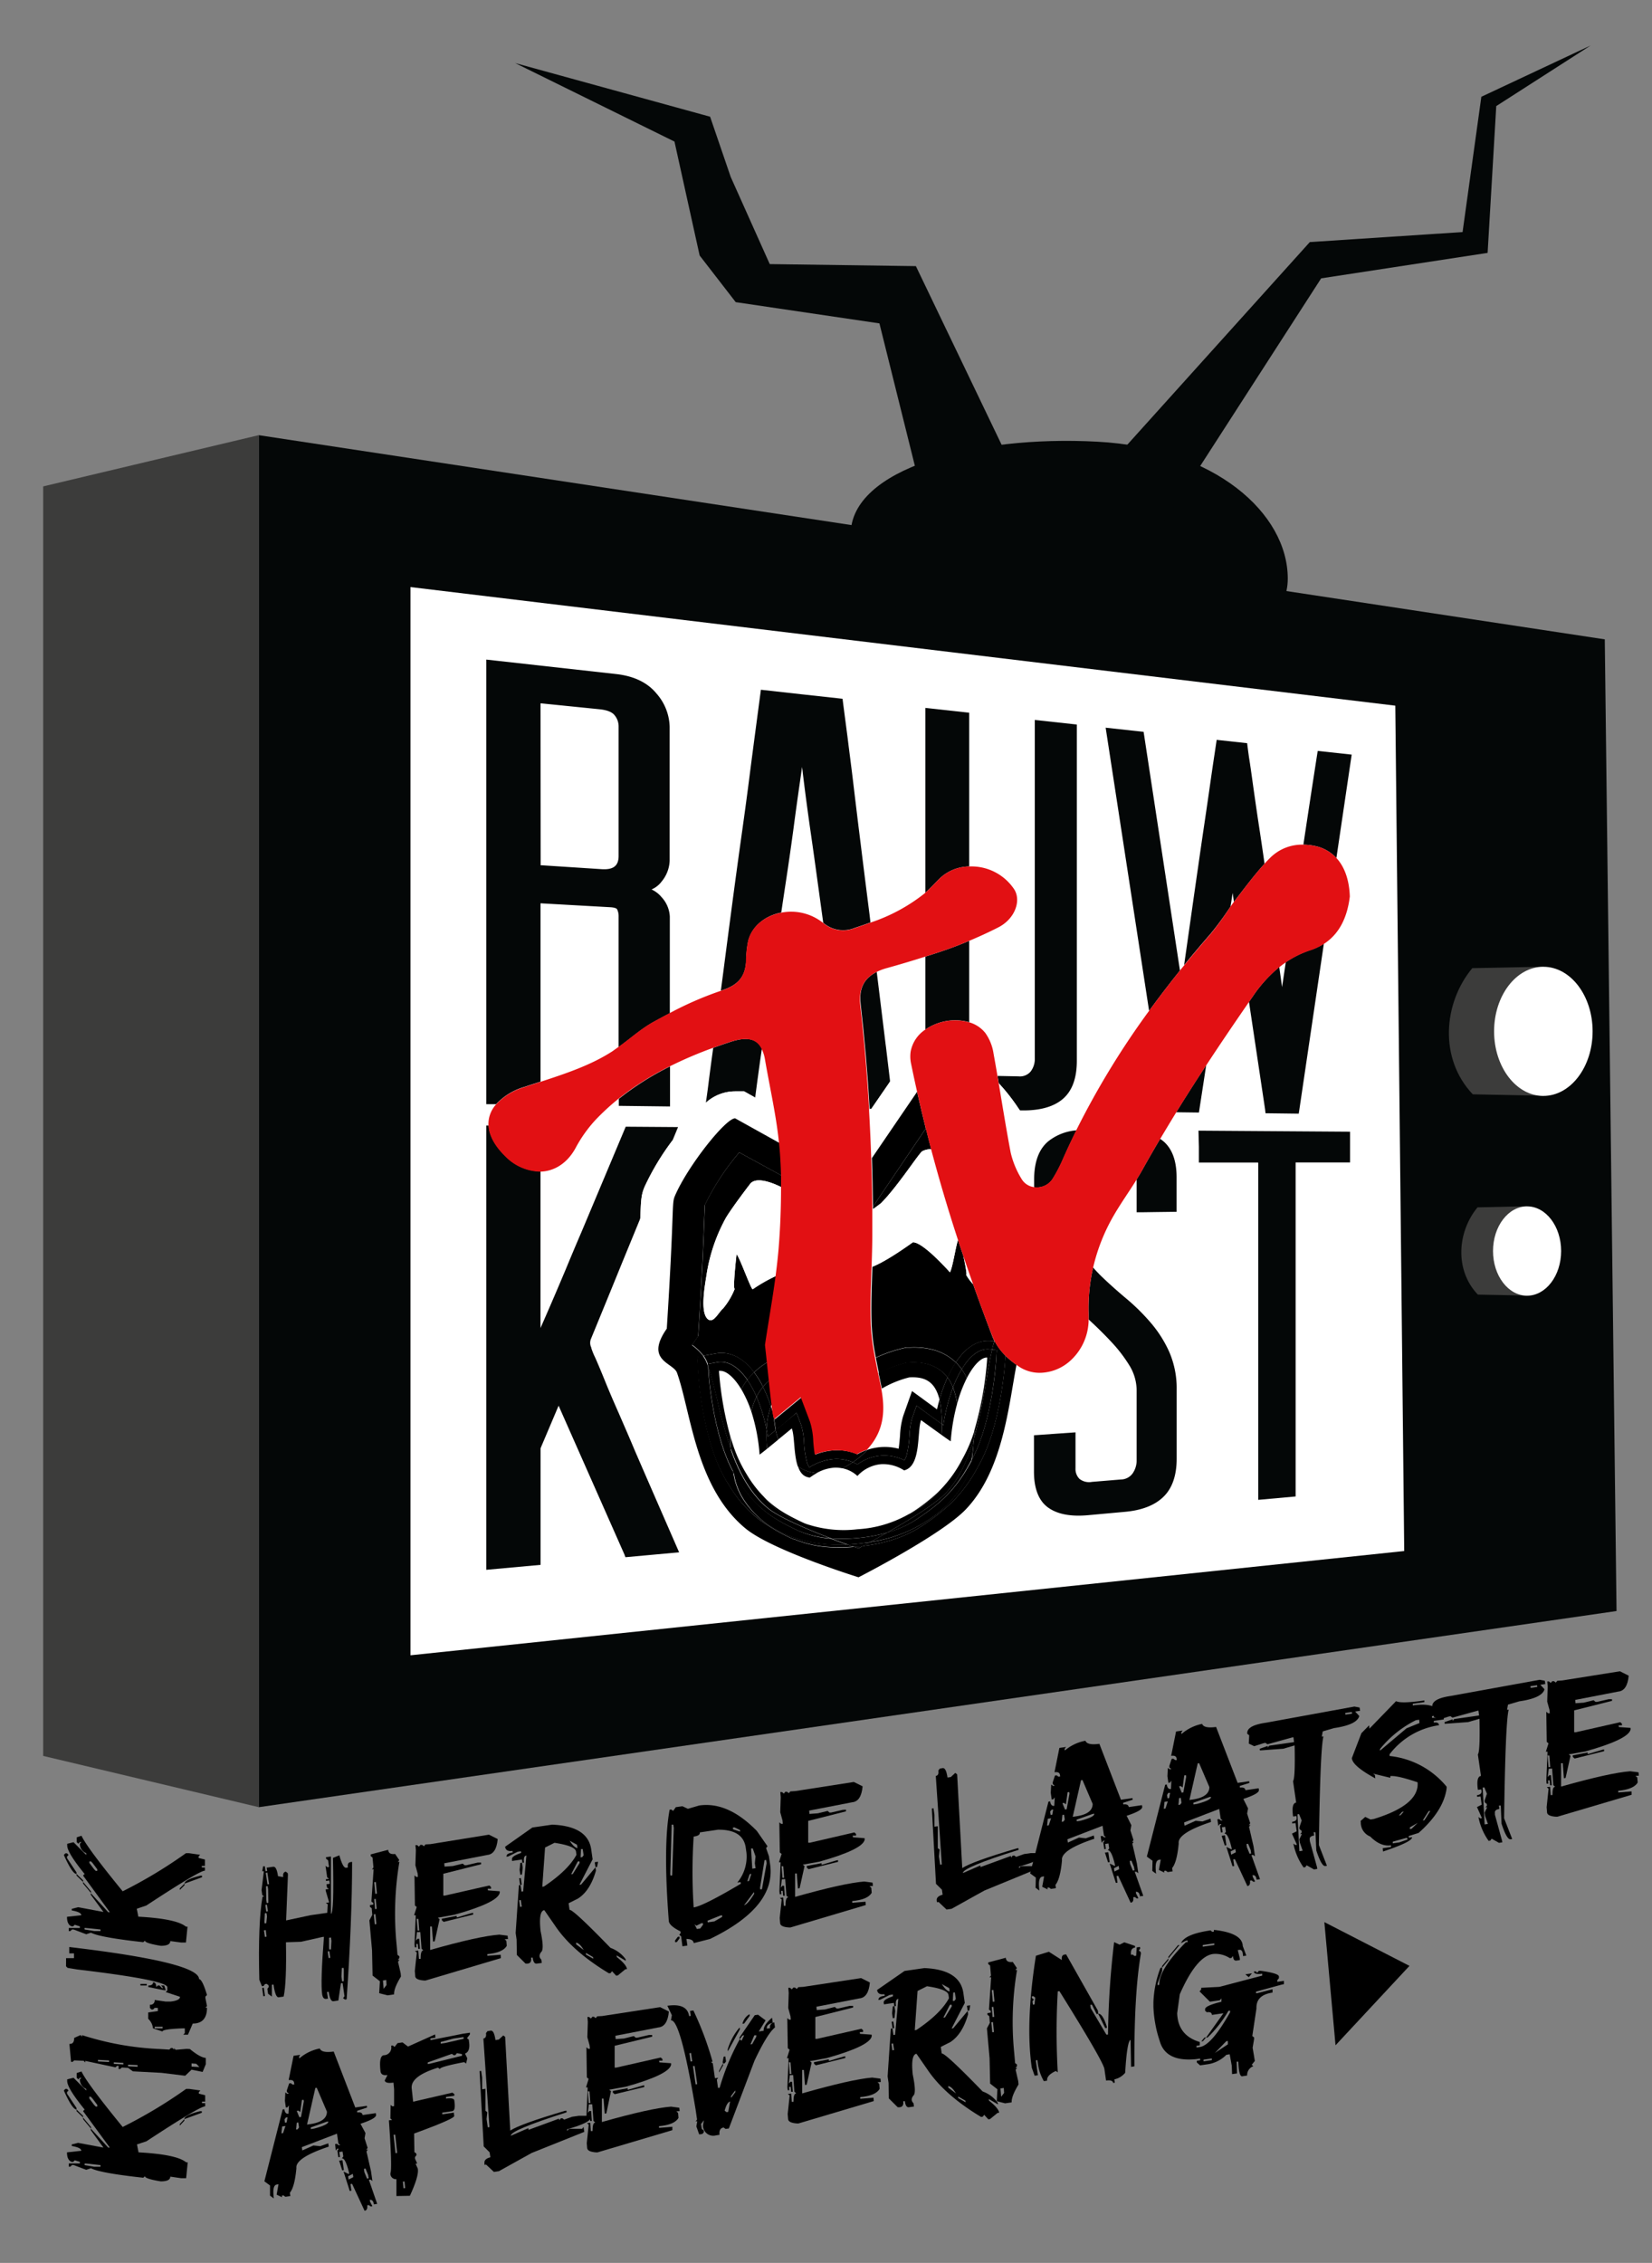 <svg id="Layer_1" data-name="Layer 1" xmlns="http://www.w3.org/2000/svg" viewBox="0 0 397.77 544.61"><rect x="0" y="0" width="397.77" height="544.61" fill="#808080" stroke="none"/><defs><style>.cls-1{fill:#040707;}.cls-2{fill:#fff;}.cls-3{fill:#3c3c3b;}.cls-4{fill:none;}.cls-5{fill:#e21013;}</style></defs><title>Artboard 3</title><polygon class="cls-1" points="389.23 387.72 62.29 434.93 62.29 104.73 386.4 153.87 389.23 387.72"/><polygon class="cls-2" points="338.11 373.28 98.84 398.37 98.84 141.29 335.96 169.83 338.11 373.28"/><path class="cls-3" d="M367.61,290.31l-11.85.26c-4.84,5.84-5.58,15.09.08,21l11.77.23Z"/><ellipse class="cls-2" cx="367.69" cy="301.08" rx="8.2" ry="10.75"/><path class="cls-3" d="M371.61,232.66,354.5,233c-7,8.43-8.05,21.78.12,30.37l17,.34Z"/><path class="cls-1" d="M310.07,139.25C310.07,155,285.84,157,257,157s-52.17-12.73-52.17-28.43,29.59-23.88,59.36-22.27C292.51,107.79,310.07,123.54,310.07,139.25Z"/><path class="cls-4" d="M148.59,218.82c-.14-.27-.73-.46-1.63-.51l-16.39-.92a1.08,1.08,0,0,0-.42,0h0v42.89c6.17-2,12.24-4,17.4-7.39.48-.31.94-.63,1.4-1V220.54A3.71,3.71,0,0,0,148.59,218.82Z"/><path class="cls-4" d="M195.22,200.36c-.58-4-1.09-7.8-1.53-11.28-.21-1.68-.39-3.18-.55-4.48-.17,1.26-.38,2.71-.62,4.38-.47,3.26-1,6.87-1.52,11.05-.53,3.91-1.13,8.07-1.78,12.35q-.6,3.85-1.09,7.26a12.31,12.31,0,0,1,10,2.36l.15.1q-.59-4.26-1.27-9.23C196.38,208.53,195.78,204.32,195.22,200.36Z"/><path class="cls-4" d="M130.39,208.22l14.47.94c2.83.18,4.09-.8,4.09-3.18V174.74a4.19,4.19,0,0,0-1-2.65c-.6-.75-1.82-1.23-3.65-1.41l-13.74-1.39a1,1,0,0,0-.41,0,.38.38,0,0,0,0,.15V208a.51.51,0,0,0,0,.19A.72.72,0,0,0,130.39,208.22Z"/><path class="cls-4" d="M171.73,252.18a98,98,0,0,0-10.45,4.47v9.64L149,266.14v-1.68a57.6,57.6,0,0,0-5.43,5,32.47,32.47,0,0,0-4.85,6.82c-2,3.67-5.13,5.6-8.51,5.68v37.7c0-.07.07-.14.1-.22.65-1.45,1.5-3.39,2.52-5.77s2.08-4.87,3.41-8q1.88-4.44,3.83-9.09l10.66-25.4,12.6.09-1.3,3.15c.55-.75,1.11-1.5,1.7-2.24a42.41,42.41,0,0,1,6.28-6.75c.14-1,.37-2.52.61-4.45C170.85,258.66,171.23,255.78,171.73,252.18Z"/><path class="cls-4" d="M213.23,251.26l.08.67c.4,3.32.74,6.1,1,8.36l5-7.2a8.08,8.08,0,0,1,3.54-5.3V230.22q-4.56,1.46-9.25,2.76a13.29,13.29,0,0,0-2.46.92c.12.95.24,1.9.35,2.83C212.17,242.52,212.75,247.28,213.23,251.26Z"/><path class="cls-4" d="M183.47,252.38c-.15,1-.29,2-.44,3-.36,2.64-.65,4.74-.9,6.62-.13,1-.22,1.7-.28,2.17l4.62,2.6c-.69-3.93-1.5-7.86-2.18-11.8A9.27,9.27,0,0,0,183.47,252.38Z"/><path class="cls-4" d="M309.57,231.58c-.54.37-1.06.76-1.57,1.16.23,1.6.45,3.2.68,4.84Q309.15,234.39,309.57,231.58Z"/><path class="cls-4" d="M296.8,214.9l-.51,3.27.81-1.12C297,216.28,296.89,215.55,296.8,214.9Z"/><path class="cls-4" d="M209.8,266.86h-.41c0,.18,0,.36,0,.55Z"/><path class="cls-1" d="M126.33,261.56c1.27-.43,2.55-.84,3.82-1.25V217.42h0a1.08,1.08,0,0,1,.42,0l16.39.92c.9.05,1.49.24,1.63.51a3.71,3.71,0,0,1,.36,1.72V252c2.89-2.07,5.48-4.45,8.6-6.15,1.23-.67,2.48-1.34,3.73-2V220.64a7.39,7.39,0,0,0-2-4.74,6.82,6.82,0,0,0-2.4-1.84,5.91,5.91,0,0,0,2.44-1.92,8.3,8.3,0,0,0,1.92-5V174.92a12.57,12.57,0,0,0-3.16-8c-2.16-2.64-5.43-4.22-9.74-4.7L119.43,159l-2.34-.26v107l2.36,0A15,15,0,0,1,126.33,261.56Zm3.82-92.11a.38.38,0,0,1,0-.15,1,1,0,0,1,.41,0l13.74,1.39c1.83.18,3.05.66,3.65,1.41a4.19,4.19,0,0,1,1,2.65V206c0,2.38-1.26,3.36-4.09,3.18l-14.46-.94a.74.74,0,0,1-.22,0,.51.51,0,0,1,0-.19Z"/><path class="cls-1" d="M149,266.14l12.33.15v-9.64A68.88,68.88,0,0,0,149,264.46Z"/><path class="cls-1" d="M213.23,251.26c-.48-4-1.06-8.74-1.78-14.53-.11-.93-.23-1.88-.35-2.83-3,1.5-4.31,3.93-3.88,7.66q1.46,12.66,2.17,25.29h.41l4.52-6.57c-.27-2.26-.61-5-1-8.36Z"/><path class="cls-1" d="M175.88,250.75c-1.4.45-2.78.93-4.15,1.43-.5,3.6-.88,6.48-1.16,8.74-.24,1.93-.47,3.49-.61,4.45a10.48,10.48,0,0,1,7-2.72l2.16,0,2.71,1.52c.06-.47.15-1.15.28-2.17.25-1.88.54-4,.9-6.62.15-1,.29-2.06.44-3C182.22,249.93,179.85,249.45,175.88,250.75Z"/><path class="cls-1" d="M209.36,220.05c-.76-6-1.45-11.44-2.1-16.75-.64-5.1-1.24-10.07-1.8-14.77-.51-4.3-1-7.91-1.34-10.74-.49-3.75-1.25-9.55-1.25-9.62L193,167.09,183.21,166s-2.13,16-2.67,20.28-1.22,9.36-2,14.84c-.8,5.73-1.58,11.46-2.32,17.05-.81,6.12-1.54,11.73-2.24,17.12-.14,1.07-.28,2.12-.41,3.14l.23-.08c4.26-1.37,5.66-3.58,5.86-7.08a24.38,24.38,0,0,1,.52-4.92c1-3.62,4.19-6,7.93-6.73q.5-3.4,1.09-7.26c.65-4.28,1.25-8.44,1.78-12.35.55-4.18,1.05-7.79,1.52-11.05.24-1.67.45-3.12.62-4.38.16,1.3.34,2.8.55,4.48.44,3.48.95,7.27,1.53,11.28s1.16,8.17,1.75,12.51q.69,5,1.27,9.23a7.31,7.31,0,0,0,7.59,1.23c1.28-.42,2.54-.85,3.78-1.31C209.52,221.36,209.44,220.71,209.36,220.05Z"/><path class="cls-1" d="M222.81,214.83c1.26-1.09,2.35-2.35,3.55-3.51a10.5,10.5,0,0,1,7-2.79v-37l-10.55-1.16Z"/><path class="cls-1" d="M259.28,255.3V174.37l-10.12-1.1v81.4a5,5,0,0,1-1,3.21,3.37,3.37,0,0,1-2.91,1.16l-5.06-.1.3,1.76a46.85,46.85,0,0,1,4.52,5.7l.57.84h.54c4.37.05,7.69-.91,9.88-2.84S259.28,259.42,259.28,255.3Z"/><path class="cls-1" d="M222.81,230.22v17.57l.13-.1A12.75,12.75,0,0,1,233.36,246V226.43c-1.44.6-2.89,1.19-4.37,1.72C227,228.88,224.9,229.56,222.81,230.22Z"/><path class="cls-1" d="M296.29,218.17l.51-3.27c.09.65.19,1.38.3,2.15.1-.13.19-.26.3-.39,2.32-3,4.56-6,7.08-8.79-.43-3-.87-6-1.32-8.94-.55-3.57-1-6.79-1.4-9.58-.43-3.14-.73-5.28-1-6.92-.31-2.15-.47-3.57-.47-3.57l-7.34-.8s-.2,1.37-.51,3.43c-.27,1.76-.6,4-1,6.79-.42,2.95-.88,6.15-1.38,9.51-.56,3.78-1.08,7.33-1.58,10.87-1,6.86-2.08,14.62-3.37,23.61q3.15-3.86,6.41-7.59A76.88,76.88,0,0,0,296.29,218.17Z"/><path class="cls-1" d="M284.11,233.57l-8.75-57.44-9.14-1,10.46,68.14C279.08,240,281.57,236.73,284.11,233.57Z"/><path class="cls-1" d="M300.73,241.1,304.61,267l.1.92,8,.1.14-.9,5.91-40a14.14,14.14,0,0,1-3.25,1.53,23.85,23.85,0,0,0-5.92,2.92q-.42,2.8-.89,6c-.23-1.64-.45-3.24-.68-4.84a33,33,0,0,0-6.38,7.07Z"/><path class="cls-1" d="M321.78,206.49l3.68-24.88-8.18-.89c-1.24,7.94-2.42,15.69-3.45,22.56a14.23,14.23,0,0,1,2.65.29A9.77,9.77,0,0,1,321.78,206.49Z"/><path class="cls-1" d="M288.68,267.75c.6-3.91,1.19-7.73,1.75-11.4q-3.68,5.58-7.23,11.33Z"/><path class="cls-1" d="M149,340.14c-1.29-2.9-2.41-5.52-3.32-7.77s-1.73-4.21-2.39-5.68a17.05,17.05,0,0,1-.92-2.27v-.12l-.06-.12a2.52,2.52,0,0,1,0-2c2.27-5.53,4.67-11.37,7.11-17.37,1.73-4.23,3.29-8,4.74-11.55.17-4.41.22-5.62,1-7.56a60.87,60.87,0,0,1,6.8-11.3l1.3-3.15-12.6-.09L140,296.52q-2,4.65-3.83,9.09c-1.33,3.14-2.44,5.76-3.41,8s-1.87,4.32-2.52,5.77c0,.08-.07.15-.1.22v-37.7a12,12,0,0,1-8.45-3.71c-2.53-2.45-3.87-5-4-7.31h-.6V377.8l13.07-1.19V348.83a1,1,0,0,1,.1-.53l0,0,4.24-10,15.89,35.9,0,.05.21.52,12.92-1.18c-3.73-8.55-7.78-17.81-10.76-24.7C151.56,346,150.27,343.08,149,340.14Z"/><path class="cls-1" d="M280.15,274.69a9.53,9.53,0,0,0-.81-.61c-1.45,2.45-2.88,4.92-4.27,7.42-.44.79-.91,1.56-1.39,2.33v7.92l1.52,0,3.32-.05,4.78-.06v-8.31C283.3,279.38,282.24,276.48,280.15,274.69Z"/><path class="cls-1" d="M249,283.91v1.81a4.49,4.49,0,0,0,4.47-2,34.61,34.61,0,0,0,2.39-4.55c1.06-2.42,2.18-4.79,3.34-7.14a12.43,12.43,0,0,0-6.84,2.68C250.08,276.65,249,279.74,249,283.91Z"/><path class="cls-1" d="M277,318.25a50.05,50.05,0,0,0-5.92-5.82c-2.08-1.74-4.07-3.52-5.89-5.27-.71-.69-1.36-1.4-2-2.11a44.26,44.26,0,0,0-1.07,11c0,.5,0,1,0,1.5,1.89,1.73,3.71,3.52,5.41,5.34a34.85,34.85,0,0,1,4.46,5.81,11.51,11.51,0,0,1,1.69,5.93v16.78a5.44,5.44,0,0,1-1,3.24,3.53,3.53,0,0,1-2.77,1.41l-7,.58a3.73,3.73,0,0,1-3-.73,3.37,3.37,0,0,1-.95-2.54v-8.65l-4.9.34-3.79.27-1.31.09v8.74c0,4.07,1.13,7,3.37,8.63s5.43,2.24,9.6,1.87l9-.82c4.06-.37,7.16-1.59,9.25-3.65s3.14-5.13,3.14-9.14V334.45a22,22,0,0,0-1.79-9.1A29,29,0,0,0,277,318.25Z"/><path class="cls-1" d="M288.67,276v3.79l14,0c.19,0,.28,0,.29.05a.24.24,0,0,1,0,.12v81l9-.81V279.94c0-.09,0-.14,0-.17h0l13.11,0v-7.41l-36.5-.25Z"/><path class="cls-2" d="M243.36,277.43a21.29,21.29,0,0,0,2.59,6.26,4.07,4.07,0,0,0,2.94,2l-3.19-18.26-.14-.21-4-.05C242.13,270.62,242.71,274,243.36,277.43Z"/><path class="cls-2" d="M219.27,253.09l-5,7.2c.05.43.1.84.14,1.23.34,2.85.65,5.13.67,5.4l-5.33-.06-.37.54q.31,5.66.51,11.31l10.88-15.95q-.76-3.37-1.45-6.76A8.25,8.25,0,0,1,219.27,253.09Z"/><path class="cls-2" d="M244.73,328.46c-1.93,10-3.27,25.4-12.18,34.77-5.86,6.16-25.85,16.37-25.85,16.37s-20.82-6.45-27.25-11.78c-12-9.93-13.08-27.93-16.46-37.44-.86-2.43-7.86-2.89-2.46-10.62,1.87-29.3,1.13-30,1.94-31.9,3-7.09,12.21-18.74,14.51-18.72l10.68,5.93c-.28-2.76-.7-5.51-1.19-8.26l-4.62-2.6c-.1.74-.12.93-.12,1v.1l-.16,1.25-11.75-.14c0-.09.06-.45.14-1a42.41,42.41,0,0,0-6.28,6.75c-.59.74-1.15,1.49-1.7,2.24-1.65,4-4.48,10.8-6.07,14.59l-1.77,4.27v.07c-.14,3.89-.41,11-1.29,24.87-5.47,9.22.78,13.87,3.06,15.51.63,2,1.22,4.42,1.84,7,2.42,9.94,5.7,23.47,16.26,32.13,7.13,5.84,26.08,11.76,29.73,12.87l3,.89,2.94-1.52c3.58-1.85,21.38-11.24,27.75-18,8.9-9.44,11.13-22.61,12.92-33.14.2-1.21.4-2.39.6-3.51a9,9,0,0,1-5.54-1.46C245.15,328.76,245,328.61,244.73,328.46Z"/><path class="cls-2" d="M214.46,261.52c0-.39-.09-.8-.14-1.23l-4.52,6.57,5.33.06C215.11,266.65,214.8,264.37,214.46,261.52Z"/><path class="cls-2" d="M177,262.65a10.48,10.48,0,0,0-7,2.72c-.08.57-.14.93-.14,1l11.75.14.16-1.25v-.1s0-.23.12-1l-2.71-1.52Z"/><path class="cls-2" d="M240.47,260.7l1.08,6.49,4,.05-.57-.84A46.85,46.85,0,0,0,240.47,260.7Z"/><path class="cls-2" d="M162,274.36a60.87,60.87,0,0,0-6.8,11.3c-.82,1.94-.87,3.15-1,7.56l1.77-4.27C157.5,285.16,160.33,278.34,162,274.36Z"/><path d="M234.32,309.1a13.56,13.56,0,0,1-1.67-2.24c.21-.15-.21-2.38-.69-4.58-.44-1.29-.86-2.57-1.29-3.86-.58,1.69-1.25,6.47-1.94,7.79,0,0-6.52-7.39-8.94-7.22-.06,0-6,4.43-9.73,5.87-.17,4.73-.37,9.46-.18,14.17a54,54,0,0,0,1,7.69,33.55,33.55,0,0,1,6.62-2.29l.73-.16.75,0a18.27,18.27,0,0,1,5.42.47,12.58,12.58,0,0,1,5.75,3.13l0,0c2.17-3.27,4.68-5,7.37-5.16a8.55,8.55,0,0,1,.88,0l1,.1c0-.05,0-.09,0-.14-.18-.36-.35-.74-.5-1.13C237.35,317.44,235.8,313.28,234.32,309.1Z"/><path d="M173.35,325.62h0c3-.14,5.83,1.47,8.22,4.66a16.58,16.58,0,0,1,3.21-2.44c-.14-1.35-.29-2.72-.45-4.14.76-5.17,1.79-10.84,2.56-16.64a38.43,38.43,0,0,0-5.66,3.23c-.49-.18-3.12-7.67-3.88-8.44,0,0-.94,8.08-.46,8.37a17.06,17.06,0,0,1-2.79,4.69c-1.17,1-2.32,3.67-3.66,2.57-2-1.66-.62-8.61-.29-10.85a41.25,41.25,0,0,1,4.7-13.66c1.85-3,5.68-7.93,5.68-7.93,1.13-1.68,4.28-1,7.67.7,0-.94,0-1.88,0-2.82L178,277.35a59.14,59.14,0,0,0-8.24,12.53c-.05.52-.1,1.9-.17,3.61-.15,4-.42,11.52-1.36,26.33l-.1,1.66-1,1.45c-.19.28-.35.52-.47.73a12.07,12.07,0,0,1,2.71,2.61l3-.54A8.49,8.49,0,0,1,173.35,325.62Z"/><path d="M210.21,291c1.08-.78,1.91-1.41,1.91-1.41,4.12-4.17,9.17-12.13,10-12.56a4.69,4.69,0,0,1,2.1-.47c-.44-1.66-.86-3.32-1.28-5L210.2,290.38C210.2,290.59,210.21,290.8,210.21,291Z"/><path d="M205.69,372.28l1,.35,1-.55c-.42.05-.84.11-1.28.15Z"/><path d="M239.53,322.85l-.09-.16c0,.05,0,.09,0,.14Z"/><path d="M242.07,326.25l0,.47a90.91,90.91,0,0,1-1.12,9.28c-1.2,7-3,12.68-5.37,16.78a35.07,35.07,0,0,1-6.61,9,50.61,50.61,0,0,1-7.59,5.84l-.07.05-.08.05a28.55,28.55,0,0,1-7,3.06,38.38,38.38,0,0,1-6.52,1.3l-1,.55-1-.35a37.93,37.93,0,0,1-7.17,0,26.09,26.09,0,0,1-7.28-1.82l-.08,0-.08,0a42.73,42.73,0,0,1-8.18-4.67,29.17,29.17,0,0,1-7.34-8.34c-2.68-4-4.75-9.73-6.13-17.1a85.7,85.7,0,0,1-1.29-9.85l-.23-3.86,1.41-.26a12.07,12.07,0,0,0-2.71-2.61c.12-.21.28-.45.47-.73l1-1.45.1-1.66c.94-14.81,1.21-22.31,1.36-26.33.07-1.71.12-3.09.17-3.61A59.14,59.14,0,0,1,178,277.35l10.19,5.57c-.06-1.94-.15-3.89-.3-5.83,0-.67-.12-1.35-.19-2L177,269.14c-2.3,0-11.51,11.63-14.51,18.72-.81,1.92-.07,2.6-1.94,31.9-5.4,7.73,1.6,8.19,2.46,10.62,3.38,9.51,4.48,27.51,16.46,37.44,6.43,5.33,27.25,11.78,27.25,11.78s20-10.21,25.85-16.37c8.91-9.37,10.25-24.73,12.18-34.77A20.26,20.26,0,0,1,242.07,326.25Z"/><path d="M210.2,290.38l12.71-18.79q-1.09-4.39-2.09-8.83l-10.88,15.95Q210.14,284.53,210.2,290.38Z"/><path class="cls-2" d="M185.88,337.9c-.09.19-.16.38-.24.58.19.57.37,1.15.53,1.75C186.07,339.46,186,338.68,185.88,337.9Z"/><path class="cls-2" d="M209.23,348.53l-.35.39a13.76,13.76,0,0,1,3.25-.65,13.21,13.21,0,0,1,4.24.4c.16-1,.25-2.08.34-3.15a19.18,19.18,0,0,1,.76-4.73l2.13-6,5.13,3.75.88.65c.19-.83.39-1.62.6-2.36-1.14-4.66-3.88-5.52-7.28-5.33a25,25,0,0,0-6.59,2.69C213.28,339.2,213.14,344.09,209.23,348.53Z"/><path d="M218.19,328l.37-.08.37,0c1.32-.06,5.33-.26,8.24,2.53a8.57,8.57,0,0,1,1,1.11l.35-.74a25,25,0,0,1,1.64-2.89l0,0a12.58,12.58,0,0,0-5.75-3.13,18.27,18.27,0,0,0-5.42-.47l-.75,0-.73.16a33.55,33.55,0,0,0-6.62,2.29c.23,1.25.49,2.49.74,3.72A29.69,29.69,0,0,1,218.19,328Z"/><path d="M183.7,333.77c.19-.23.37-.45.57-.67a11.87,11.87,0,0,1,1-.91c-.15-1.42-.3-2.87-.46-4.35a16.58,16.58,0,0,0-3.21,2.44,22.31,22.31,0,0,1,1.83,2.88C183.5,333.35,183.6,333.57,183.7,333.77Z"/><path d="M184.27,333.1c-.2.22-.38.44-.57.67a33.78,33.78,0,0,1,1.94,4.71c.08-.2.15-.39.24-.58q-.34-2.79-.64-5.71A11.87,11.87,0,0,0,184.27,333.1Z"/><path d="M212.34,334.18a25,25,0,0,1,6.59-2.69c3.4-.19,6.14.67,7.28,5.33a40,40,0,0,1,1.93-5.32,8.57,8.57,0,0,0-1-1.11c-2.91-2.79-6.92-2.59-8.24-2.53l-.37,0-.37.08a29.69,29.69,0,0,0-6.62,2.48c.21,1,.43,2,.63,3C212.25,333.69,212.3,333.93,212.34,334.18Z"/><path class="cls-2" d="M210.06,304.86c3.68-1.44,9.67-5.85,9.73-5.87,2.42-.17,8.94,7.22,8.94,7.22.69-1.32,1.36-6.1,1.94-7.79q-3.53-10.8-6.48-21.85a4.69,4.69,0,0,0-2.1.47c-.8.43-5.85,8.39-10,12.56,0,0-.83.63-1.91,1.41,0,2.23,0,4.48,0,6.72S210.14,302.48,210.06,304.86Z"/><path class="cls-2" d="M188.2,285.74c-3.39-1.67-6.54-2.38-7.67-.7,0,0-3.83,5-5.68,7.93a41.25,41.25,0,0,0-4.7,13.66c-.33,2.24-1.73,9.19.29,10.85,1.34,1.1,2.49-1.52,3.66-2.57a17.06,17.06,0,0,0,2.79-4.69c-.48-.29.46-8.37.46-8.37.76.77,3.39,8.26,3.88,8.44a38.43,38.43,0,0,1,5.66-3.23c.29-2.25.55-4.51.74-6.78C188,295.45,188.24,290.59,188.2,285.74Z"/><path class="cls-2" d="M232.65,306.86a13.56,13.56,0,0,0,1.67,2.24q-1.22-3.41-2.36-6.82C232.44,304.48,232.86,306.71,232.65,306.86Z"/><path class="cls-2" d="M178.48,334.32c-1.75-2.93-3.68-4.5-5.13-4.42l-.24,0a82,82,0,0,0,2.75,15.83,30.2,30.2,0,0,1,.38-4.69A21.07,21.07,0,0,1,178.48,334.32Z"/><path class="cls-2" d="M234.59,344.31a82.63,82.63,0,0,0,3.12-17.58h-.21c-1.32.07-3.1,1.82-4.71,4.95a19.49,19.49,0,0,1,1.55,5.58A42.1,42.1,0,0,1,234.59,344.31Z"/><path class="cls-2" d="M217.69,353.88a9.28,9.28,0,0,0-5.56-1.49,8.76,8.76,0,0,0-5.68,2.84,7.44,7.44,0,0,0-3.64-1.86,11.94,11.94,0,0,1-6.2,1.16A16.41,16.41,0,0,0,195,355.6c-1.47-.13-2.32-1.2-2.84-2.66a9,9,0,0,1-2.47-2.42,19,19,0,0,1-2.22-4.08c-.95.78-1.93,1.59-2.75,2.25.13,1.48.34,3.08.65,4.83.72,4.06,6.47,11.92,20.9,10.7,14-1.2,19.58-9.44,20.06-13.69.22-1.91.36-3.63.44-5.18-2.1-1.49-4.95-3.57-4.95-3.57C220.76,344.66,221.86,352.85,217.69,353.88Z"/><path class="cls-2" d="M230.2,350.61a15.51,15.51,0,0,1-3.87,8,30.56,30.56,0,0,0,5.34-7.46,34.13,34.13,0,0,0,2.92-6.87,42.1,42.1,0,0,0-.25-7.06,19.49,19.49,0,0,0-1.55-5.58,32.37,32.37,0,0,0-2.34,6.16A52.83,52.83,0,0,1,230.2,350.61Z"/><path class="cls-2" d="M195,367.1a27.88,27.88,0,0,0,11.42,1,28.26,28.26,0,0,0,12.5-3.71l.05,0a34.1,34.1,0,0,1-12.78,3.54A32.68,32.68,0,0,1,195,367.1Z"/><path class="cls-2" d="M184,360.34a13.37,13.37,0,0,1-2.92-5.94c-1.07-6-1.12-10.86-.17-14.73a28,28,0,0,0-2.41-5.35,21.07,21.07,0,0,0-2.24,6.74,30.2,30.2,0,0,0-.38,4.69,33.53,33.53,0,0,0,4,9.27A27.65,27.65,0,0,0,184,360.34Z"/><path class="cls-2" d="M181.06,354.4a13.37,13.37,0,0,0,2.92,5.94c2.9,2.91,6.05,4.54,9.65,6.23.46.2.92.37,1.4.53a32.68,32.68,0,0,0,11.19.79A34.1,34.1,0,0,0,219,364.35a43,43,0,0,0,7.33-5.71,15.51,15.51,0,0,0,3.87-8,52.83,52.83,0,0,0,.25-12.78,46.83,46.83,0,0,0-1.53,9h0c-.06,0-1-.66-2.2-1.51-.08,1.55-.22,3.27-.44,5.18-.48,4.25-6,12.49-20.06,13.69-14.43,1.22-20.18-6.64-20.9-10.7-.31-1.75-.52-3.35-.65-4.83-1,.79-1.69,1.36-1.74,1.37h0a43.85,43.85,0,0,0-2-10.38C179.94,343.54,180,348.43,181.06,354.4Z"/><path class="cls-2" d="M187.42,346.44a19,19,0,0,0,2.22,4.08,9,9,0,0,0,2.47,2.42c-1-2.88-.75-7.3-1.46-9.17Z"/><path class="cls-2" d="M196.61,354.53a11.94,11.94,0,0,0,6.2-1.16,7.88,7.88,0,0,0-2.11-.14A10.08,10.08,0,0,0,196.61,354.53Z"/><path d="M206.22,371.56c-.75.07-1.47.11-2.18.14l1.65.58.76,0c.44,0,.86-.1,1.28-.15l1.77-.95C208.45,371.3,207.36,371.45,206.22,371.56Z"/><path d="M170.56,328.91l0-.68,2.21-.4a4.36,4.36,0,0,1,.62-.07c2.35-.11,4.64,1.51,6.59,4.33a14.13,14.13,0,0,1,1.06-1.26c.18-.2.38-.37.57-.55-2.39-3.19-5.19-4.8-8.22-4.66h0a8.49,8.49,0,0,0-1,.11l-3,.54a7.62,7.62,0,0,1,1,1.88C170.4,328.4,170.48,328.66,170.56,328.91Z"/><path d="M237.5,324.72a3.35,3.35,0,0,1,.55,0l.83.08c.16-.68.33-1.34.52-2l-1-.1a8.55,8.55,0,0,0-.88,0c-2.69.12-5.2,1.89-7.37,5.16a12.72,12.72,0,0,1,1.43,1.67C233.32,326.61,235.4,324.82,237.5,324.72Z"/><path d="M238.88,324.81l1.1.1-.1,1.81c0,.64-.9,15.34-5.87,24.55a17.58,17.58,0,0,1-2.18,5.93,24.82,24.82,0,0,1-5.27,6.33,34,34,0,0,1-17.06,7.6l-1.77.95a38.38,38.38,0,0,0,6.52-1.3,28.55,28.55,0,0,0,7-3.06l.08-.05.07-.05a50.61,50.61,0,0,0,7.59-5.84,35.07,35.07,0,0,0,6.61-9c2.36-4.1,4.17-9.74,5.37-16.78a90.91,90.91,0,0,0,1.12-9.28l0-.47a14,14,0,0,1-2.54-3.4l-.13,0C239.21,323.47,239,324.13,238.88,324.81Z"/><path d="M185,367a21.33,21.33,0,0,1-5.68-5.6,16,16,0,0,1-2.59-6.06c-.06-.34-.11-.65-.16-1-5-9.16-5.93-23.51-6-24.16l-.07-1.24c-.08-.25-.16-.51-.25-.76a7.62,7.62,0,0,0-1-1.88l-1.41.26.23,3.86a85.7,85.7,0,0,0,1.29,9.85c1.38,7.37,3.45,13.13,6.13,17.1a29.17,29.17,0,0,0,7.34,8.34,42.73,42.73,0,0,0,8.18,4.67l.08,0,.08,0a26.09,26.09,0,0,0,7.28,1.82,37.93,37.93,0,0,0,7.17,0L204,371.7C194.78,372.11,188.64,369.41,185,367Z"/><path d="M224.73,338.53l-5.13-3.75-2.13,6a19.18,19.18,0,0,0-.76,4.73c-.09,1.07-.18,2.17-.34,3.15a13.21,13.21,0,0,0-4.24-.4,13.76,13.76,0,0,0-3.25.65,21,21,0,0,1-3.53,3,9.4,9.4,0,0,1,1.1.54,10.81,10.81,0,0,1,11.32-1,5.24,5.24,0,0,0,.5-1.13,25.18,25.18,0,0,0,.71-4.8,17.28,17.28,0,0,1,.65-4.23l1.06-3,2.56,1.88,3.54,2.57a24.84,24.84,0,0,0-.58-5.91c-.21.74-.41,1.53-.6,2.36Z"/><path d="M184.87,345.74c.6-.48,1.24-1,1.89-1.55,0-.11,0-.22-.06-.33-.19-1.21-.37-2.41-.53-3.63-.16-.6-.34-1.18-.53-1.75a17.64,17.64,0,0,0-1.07,5.57C184.68,344.61,184.78,345.17,184.87,345.74Z"/><path d="M183.7,333.77c-.1-.2-.2-.42-.3-.61a22.31,22.31,0,0,0-1.83-2.88c-.19.18-.39.35-.57.55a14.13,14.13,0,0,0-1.06,1.26,25,25,0,0,1,2.22,4.07A13,13,0,0,1,183.7,333.77Z"/><path d="M206.45,370.16a39.32,39.32,0,0,1-6.38.09c1.35.51,2.68,1,4,1.45.71,0,1.43-.07,2.18-.14,1.14-.11,2.23-.26,3.28-.43,1.31-.72,2.67-1.47,4-2.25A37.58,37.58,0,0,1,206.45,370.16Z"/><path d="M228.14,331.5a10.47,10.47,0,0,1,1.32,2.41,27,27,0,0,1,2.1-4.37,12.72,12.72,0,0,0-1.43-1.67,25,25,0,0,0-1.64,2.89Z"/><path d="M220.16,366l0,0,0,0a25.74,25.74,0,0,1-6.55,2.83c-1.36.78-2.72,1.53-4,2.25a34,34,0,0,0,17.06-7.6,24.82,24.82,0,0,0,5.27-6.33,17.58,17.58,0,0,0,2.18-5.93l-.39.71C229.76,359.3,225.45,362.52,220.16,366Z"/><path d="M192.44,368.49h0l0,0c-5.65-2.64-10.35-5.24-14.63-12.28-.4-.59-.77-1.22-1.13-1.87.05.33.1.64.16,1a16,16,0,0,0,2.59,6.06A21.33,21.33,0,0,0,185,367c3.61,2.46,9.75,5.16,19,4.75-1.29-.45-2.62-.94-4-1.45A24.51,24.51,0,0,1,192.44,368.49Z"/><path d="M226.79,342.73l.35.25a44.14,44.14,0,0,1,2.32-9.07,10.47,10.47,0,0,0-1.32-2.41,40,40,0,0,0-1.93,5.32A24.84,24.84,0,0,1,226.79,342.73Z"/><path d="M185.64,338.48a33.78,33.78,0,0,0-1.94-4.71,13,13,0,0,0-1.54,2.39,39,39,0,0,1,2.41,7.89A17.64,17.64,0,0,1,185.64,338.48Z"/><path d="M191.8,340l1.12,3a16.92,16.92,0,0,1,.68,4.25,22.64,22.64,0,0,0,.75,4.82,4.29,4.29,0,0,0,.51,1.08,13.16,13.16,0,0,1,5.84-2,10.09,10.09,0,0,1,4.65.76,21,21,0,0,0,3.53-3,13.67,13.67,0,0,0-2.43,1.08,12.45,12.45,0,0,0-5.75-.93,14.65,14.65,0,0,0-4.37,1c-.17-1-.27-2.09-.36-3.16a18,18,0,0,0-.79-4.74L193,336.29l-5.47,4.51-.95.79c-.11-.45-.23-.9-.35-1.34v0c.16,1.22.34,2.42.53,3.63,0,.11,0,.22.06.33l2.31-1.9Z"/><path d="M237.5,324.72c-2.1.1-4.18,1.89-5.94,4.82a13.78,13.78,0,0,1,1.23,2.13c1.61-3.13,3.39-4.88,4.71-4.95h.21a82.63,82.63,0,0,1-3.12,17.58c0,.62-.06,1.26-.1,1.91a121.44,121.44,0,0,0,2.87-13.53c.5-2.91,1-5.54,1.52-7.88l-.83-.08A3.35,3.35,0,0,0,237.5,324.72Z"/><path d="M175.94,348.65c-.06-1-.09-2-.08-2.9a82,82,0,0,1-2.75-15.83l.24,0c1.45-.08,3.38,1.49,5.13,4.42a16.78,16.78,0,0,1,1.46-2.23c-1.95-2.82-4.24-4.44-6.59-4.33a4.36,4.36,0,0,0-.62.07l-2.21.4,0,.68c.81,2.48,1.5,5.28,2.21,8.25A116.69,116.69,0,0,0,175.94,348.65Z"/><path d="M172.77,337.16c-.71-3-1.4-5.77-2.21-8.25l.07,1.24c0,.65,1,15,6,24.16a56.38,56.38,0,0,1-.66-5.66A116.69,116.69,0,0,1,172.77,337.16Z"/><path d="M234.49,346.22c-.09,1.4-.22,2.89-.4,4.48,0,.19-.05.38-.08.57,5-9.21,5.84-23.91,5.87-24.55l.1-1.81-1.1-.1c-.56,2.34-1,5-1.52,7.88A121.44,121.44,0,0,1,234.49,346.22Z"/><path d="M186.76,344.19c-.65.54-1.29,1.07-1.89,1.55-.09-.57-.19-1.13-.3-1.69a35.36,35.36,0,0,0,.1,4.64c.82-.66,1.8-1.47,2.75-2.25A13.12,13.12,0,0,1,186.76,344.19Z"/><path d="M220.69,338.28l-1.06,3a17.28,17.28,0,0,0-.65,4.23,25.18,25.18,0,0,1-.71,4.8,5.24,5.24,0,0,1-.5,1.13,10.81,10.81,0,0,0-11.32,1,9.4,9.4,0,0,0-1.1-.54c-.65.43-1.32.84-2,1.2l-.54.26a7.44,7.44,0,0,1,3.64,1.86,8.76,8.76,0,0,1,5.68-2.84,9.28,9.28,0,0,1,5.56,1.49c4.17-1,3.07-9.22,4.08-12.1,0,0,2.85,2.08,4.95,3.57.05-.93.07-1.81.07-2.62l-3.54-2.57Z"/><path d="M195,355.6a16.41,16.41,0,0,1,1.66-1.07,9.78,9.78,0,0,1-4.5-1.59C192.63,354.4,193.48,355.47,195,355.6Z"/><path d="M232.79,331.67a13.78,13.78,0,0,0-1.23-2.13,27,27,0,0,0-2.1,4.37,17,17,0,0,1,1,3.92A32.37,32.37,0,0,1,232.79,331.67Z"/><path d="M226.33,358.64A23,23,0,0,1,224,361a25.55,25.55,0,0,1-5,3.33l-.05,0a28.26,28.26,0,0,1-12.5,3.71,27.88,27.88,0,0,1-11.42-1,22.66,22.66,0,0,1-7.17-3.2,18.43,18.43,0,0,1-3.88-3.56A27.65,27.65,0,0,1,179.9,355a33.53,33.53,0,0,1-4-9.27c0,.93,0,1.9.08,2.9,1.9,5.45,4.58,10.66,8.89,14.27,2.52,2.12,9,4.95,15.24,7.33a39.32,39.32,0,0,0,6.38-.09,37.58,37.58,0,0,0,7.08-1.28c5.93-3.37,11.84-7.09,14.13-9.47,3.29-3.43,5.37-8.17,6.83-13.19,0-.65.08-1.29.1-1.91a34.13,34.13,0,0,1-2.92,6.87A30.56,30.56,0,0,1,226.33,358.64Z"/><path d="M180.89,339.67a16.53,16.53,0,0,1,1.27-3.51,25,25,0,0,0-2.22-4.07,16.78,16.78,0,0,0-1.46,2.23A28,28,0,0,1,180.89,339.67Z"/><path d="M192.36,368.46l0,0h0a24.51,24.51,0,0,0,7.63,1.76c-6.26-2.38-12.72-5.21-15.24-7.33-4.31-3.61-7-8.82-8.89-14.27a56.38,56.38,0,0,0,.66,5.66c.36.65.73,1.28,1.13,1.87C182,363.22,186.71,365.82,192.36,368.46Z"/><path d="M234.49,346.22c-1.46,5-3.54,9.76-6.83,13.19-2.29,2.38-8.2,6.1-14.13,9.47a25.74,25.74,0,0,0,6.55-2.83l0,0,0,0c5.29-3.49,9.6-6.71,13.46-14l.39-.71c0-.19.06-.38.08-.57C234.27,349.11,234.4,347.62,234.49,346.22Z"/><path d="M182.93,350.06s.77-.58,1.74-1.37a35.36,35.36,0,0,1-.1-4.64,39,39,0,0,0-2.41-7.89,16.53,16.53,0,0,0-1.27,3.51,43.85,43.85,0,0,1,2,10.38Z"/><path d="M219,364.35a25.55,25.55,0,0,0,5-3.33,23,23,0,0,0,2.36-2.38A43,43,0,0,1,219,364.35Z"/><path d="M184,360.34a18.43,18.43,0,0,0,3.88,3.56,22.66,22.66,0,0,0,7.17,3.2c-.48-.16-.94-.33-1.4-.53C190,364.88,186.88,363.25,184,360.34Z"/><path d="M226.79,342.73c0,.81,0,1.69-.07,2.62,1.19.85,2.14,1.51,2.2,1.51h0a46.83,46.83,0,0,1,1.53-9,17,17,0,0,0-1-3.92,44.14,44.14,0,0,0-2.32,9.07Z"/><path d="M190.65,343.77c.71,1.87.44,6.29,1.46,9.17a9.78,9.78,0,0,0,4.5,1.59,10.08,10.08,0,0,1,4.09-1.3,7.88,7.88,0,0,1,2.11.14l.54-.26c.68-.36,1.35-.77,2-1.2a10.09,10.09,0,0,0-4.65-.76,13.16,13.16,0,0,0-5.84,2,4.29,4.29,0,0,1-.51-1.08,22.64,22.64,0,0,1-.75-4.82,16.92,16.92,0,0,0-.68-4.25l-1.12-3-2.73,2.27-2.31,1.9a13.12,13.12,0,0,0,.66,2.25Z"/><path class="cls-5" d="M211.1,233.9a13.29,13.29,0,0,1,2.46-.92q4.68-1.3,9.25-2.76c2.09-.66,4.15-1.34,6.18-2.07,1.48-.53,2.93-1.12,4.37-1.72,2.37-1,4.7-2.06,6.95-3.21,4-2,5.63-6.34,3.93-9.13a12.37,12.37,0,0,0-10.88-5.56,10.5,10.5,0,0,0-7,2.79c-1.2,1.16-2.29,2.42-3.55,3.51l-.22.21a42.27,42.27,0,0,1-13,7c-1.24.46-2.5.89-3.78,1.31a7.31,7.31,0,0,1-7.59-1.23l-.16-.1a12.28,12.28,0,0,0-10-2.36c-3.74.72-7,3.11-7.93,6.73a24.38,24.38,0,0,0-.52,4.92c-.2,3.5-1.6,5.71-5.86,7.08l-.23.08a82.36,82.36,0,0,0-12.31,5.37c-1.25.65-2.5,1.32-3.73,2-3.12,1.7-5.71,4.08-8.6,6.15-.46.33-.92.65-1.4,1-5.16,3.35-11.23,5.37-17.4,7.39-1.27.41-2.55.82-3.82,1.25a15,15,0,0,0-6.88,4.24,7,7,0,0,0-1.76,5.09c.15,2.35,1.49,4.86,4,7.31a12,12,0,0,0,8.45,3.71c3.38-.08,6.5-2,8.51-5.68a32.47,32.47,0,0,1,4.85-6.82,57.6,57.6,0,0,1,5.43-5,68.88,68.88,0,0,1,12.33-7.81,98,98,0,0,1,10.45-4.47c1.37-.5,2.75-1,4.15-1.43,4-1.3,6.34-.82,7.59,1.63a9.27,9.27,0,0,1,.82,2.63c.68,3.94,1.49,7.87,2.18,11.8.49,2.75.91,5.5,1.19,8.26.07.67.14,1.35.19,2,.15,1.94.24,3.89.3,5.83,0,.94,0,1.88,0,2.82,0,4.85-.18,9.71-.57,14.54-.19,2.27-.45,4.53-.74,6.78-.77,5.8-1.8,11.47-2.56,16.64.16,1.42.31,2.79.45,4.14s.31,2.93.46,4.35q.3,2.93.64,5.71c.09.78.19,1.56.29,2.33v0c.12.44.24.89.35,1.34l.95-.79,5.47-4.51,2.23,5.89a18,18,0,0,1,.79,4.74c.09,1.07.19,2.19.36,3.16a14.65,14.65,0,0,1,4.37-1,12.45,12.45,0,0,1,5.75.93,13.67,13.67,0,0,1,2.43-1.08l.35-.39c3.91-4.44,4.05-9.33,3.11-14.35,0-.25-.09-.49-.14-.74-.2-1-.42-2-.63-3-.25-1.23-.51-2.47-.74-3.72a54,54,0,0,1-1-7.69c-.19-4.71,0-9.44.18-14.17.08-2.38.16-4.76.17-7.13s0-4.49,0-6.72c0-.21,0-.42,0-.63q-.06-5.85-.26-11.67-.19-5.65-.51-11.31c0-.19,0-.37,0-.55q-.73-12.63-2.17-25.29C206.79,237.83,208.09,235.4,211.1,233.9Z"/><path class="cls-5" d="M321.78,206.49a9.77,9.77,0,0,0-5.3-2.92,14.23,14.23,0,0,0-2.65-.29,10.86,10.86,0,0,0-7.92,3.09c-.49.49-1,1-1.43,1.5-2.52,2.75-4.76,5.81-7.08,8.79-.11.13-.2.26-.3.39l-.81,1.12a76.88,76.88,0,0,1-4.71,6.51q-3.25,3.73-6.41,7.59c-.35.44-.71.87-1.06,1.3-2.54,3.16-5,6.39-7.43,9.7A198.72,198.72,0,0,0,259.15,272c-1.16,2.35-2.28,4.72-3.34,7.14a34.61,34.61,0,0,1-2.39,4.55,4.49,4.49,0,0,1-4.47,2h-.06a4.07,4.07,0,0,1-2.94-2,21.29,21.29,0,0,1-2.59-6.26c-.65-3.4-1.23-6.81-1.81-10.24l-1.08-6.49-.3-1.76q-.45-2.69-.94-5.36a11.41,11.41,0,0,0-2-5,7.68,7.68,0,0,0-3.87-2.55,12.75,12.75,0,0,0-10.42,1.65l-.13.1a8.08,8.08,0,0,0-3.54,5.3,8.25,8.25,0,0,0,.1,2.91q.69,3.39,1.45,6.76,1,4.44,2.09,8.83c.42,1.66.84,3.32,1.28,5q2.94,11.06,6.48,21.85c.42,1.29.85,2.57,1.29,3.86q1.14,3.42,2.36,6.82c1.48,4.18,3,8.34,4.62,12.46.15.39.32.77.5,1.13l.09.16a14,14,0,0,0,2.54,3.4,20.26,20.26,0,0,0,2.66,2.21c.22.15.42.3.64.44a9,9,0,0,0,5.54,1.46,11.15,11.15,0,0,0,6.92-3,13.43,13.43,0,0,0,4.29-9.76c0-.49,0-1,0-1.5a44.26,44.26,0,0,1,1.07-11,45.3,45.3,0,0,1,5.11-12.81c1.68-2.88,3.63-5.6,5.37-8.41.48-.77.95-1.54,1.39-2.33,1.39-2.5,2.82-5,4.27-7.42q1.91-3.22,3.86-6.4,3.56-5.74,7.23-11.33c3.39-5.17,6.84-10.24,10.3-15.25l.89-1.29a33,33,0,0,1,6.38-7.07c.51-.4,1-.79,1.57-1.16a23.85,23.85,0,0,1,5.92-2.92,14.14,14.14,0,0,0,3.25-1.53c3.91-2.51,5.7-6.65,6.28-11.43C324.89,212.13,323.92,208.8,321.78,206.49Z"/><polygon class="cls-3" points="62.3 104.73 10.4 117.06 10.4 422.59 62.3 434.92 62.3 104.73"/><polygon class="cls-1" points="223.22 123.91 211.75 77.83 177.15 72.72 168.46 61.49 162.4 34.07 124.04 15.18 170.98 28.09 175.94 42.58 185.34 63.56 220.53 64.05 249.73 124.87 223.22 123.91"/><polygon class="cls-1" points="261.75 117.77 315.38 58.26 352.16 55.85 356.68 23.29 383.01 10.94 360.27 25.53 358.19 60.86 318.11 66.99 277.45 130.04 261.75 117.77"/><ellipse class="cls-2" cx="371.61" cy="248.21" rx="11.86" ry="15.54"/><path d="M77,493c.28.77,1.4,1,3.35.74l5.19,13.46,2.79-.4.06.4L86,508l0,.4c.8-.12,1.24.09,1.31.62l3.18-.46.06.4q.13.88-3.75,2.16L88,513.36l-.22,1.25.74,2.32-.34.46.4-.06-.34.46,1.08,4.71.35,2.39-.46-.34-.39.06,2,5.79-.79.12c-.12-.8-.44-1.16-1-1.08l.06.4.57,1.13-.4.06-.46-.34-.39.06c.11.79-.1,1.23-.63,1.3l-3-6.47-.4.06.23,1.59-.4.06-1.48-4.66,1.3.62,0-.4c-.57-2.35-1.14-3.49-1.71-3.4l.34-.46-.18-1.19-.79.11.17,1.19-.4.06-.23-1.59.34-.45-.39,0-.34.46L80.69,516l.39-.06.46.34.4-.06-.46-.34-.34-2.38-8.47,3.25.12.79,2.67-1.19,1.65.16,1.93-.68.11.79q-8.13,2.72-7.78,5.19c-.28,3-.8,5-1.58,5.91l.12.8-1.2.17-.45-.34-.4.06.06.39-1.31-.62.45-2.5-.4.06c-.79.11-1,1.23-.73,3.35l-.91-.68,0-2.44-1.36-1,4.4-17.29.4-.06c.12.8.44,1.16,1,1.08l.11-2-.34.45-.4.06-.23-1.59.11-2.05.46.34.39-.06-.45-.34-.06-.39.57-1.71.4-.06.45.34.4-.05-.06-.4c-.08-.53-.51-.74-1.31-.63l1.19-5.85,1.59-.23L72,495l.06.4A10.65,10.65,0,0,1,77,493Zm-9.07,18.77-.17,1.65.4-.06.57-1.7Zm.91-2.16-.34.46.11.79.4-.05.23-1.25Zm2.61,1.25-.16,1.65.39-.06L72,512l-.17-1.2Zm1.25-5.46-.4,2.9-.45-.34-.4.06.63,1.53.4-.06.67-3.75-.06-.4Zm3.23-2.9-2,8.81.79-.11c2.65-.39,4-1.39,4-3l-2.45-5.74ZM74.83,512l0,.4.8-.12c2.35-.61,3.48-1.18,3.41-1.71l-.4.06Zm6.83,8,.79-.12.35,2.39-.4.06Zm2.16,3.75.12.79,1.13-.57-.11-.79Zm3.81-1.77.11.79.63,1.54.4-.06-.12-.8L88,521.88Z"/><path d="M104.76,489.61l.07.8-1.19.17,0,.4.4-.06,7.52-1.49,1.59-.23,0,.4-.71.92.43.34.1.8c.15,1.38-.17,2.24-1,2.57l.55,1.14-.3,1.26-.43-.34-.4.06c-3.68.72-5.51,1.25-5.47,1.6l-.46-.34q-6.64,2.06-6.33,5l.35,3.2,9.45-2.18.46.34,0,.41-2,.28,0,.4c1.32-.19,2,0,2,.52l.06.4c.14,1.33,0,2-.58,2.11l-2.38.35,0,.4,2.78-.41.1.8q.07.69-9.66,4.24l.07,4.46.45.34.06.39-.36.46,0,.41.52,1.14-.39.06.52,1.14q.38,1.67-1.89,6.58l-3.24.06,0-4.06A1.33,1.33,0,0,1,94,523.17l0-.12q.47-1.09-.36-12.75l.79-.11-.43-.35.06-3.25.43.34.4-.06,0-4.06-.15-1.6c-1.33.19-2,0-2.11-.51l.67-1.31c-1.06.15-1.62-.17-1.69-1-.27-2.39,0-3.65.79-3.76a1.84,1.84,0,0,0,1.77-2.29l.4-.06.43.35.73-.92,1.19-.17,1.32,1Zm-10,24.18.47,4.4.4-.06-.47-4.4ZM97,525.05l.16,1.6.4-.06L97.4,525Zm6-28.7,0,.4.4-.06,7.84-1.94,0-.4-1.23-.23-.36.46-.4.05-.43-.34Zm3.11-4.91,0,.4,1.19-.18,4.35-1-.06-.4-2.39.35Z"/><path d="M118.16,488.7c.53-.08.91.68,1.14,2.27l.8-.11,1.08-1,.45.34,1.23,22.56q2.36-1.56,13.12-4.74l.4-.05.06.39Q122.84,512.68,123,514l4.21-1.82.05.4,7.33-2.69.06.4.34-.45.4-.06.45.34,1.93-.69,1.59-.23h2.85l0,.4c.12.79-1.78,1.74-5.68,2.85l.06.4.34-.46.4-.06h2.84l.34-.46.17,1.2-12.66,5.07-7.9,4.39-1.19.18-1.88-1.76-.4.05,0-.39c-.1-.67.37-1.15,1.42-1.43l-.18-1.19-1.42-1.42-1-18.13.39-.05.23,1.59v2.84l.79-.12,0,5.29.45.34-.17,1.65.29,2,.4-.06-1.46-21.31c.53-.08.74-.51.63-1.31l.34-.46Z"/><path d="M158.94,483.05l2.11,1.06c-.22,2.43-1.08,3.71-2.55,3.83l-10.33,2,.07.8,2-.14,2.37-.59.44.39.4,0,2.78-.64.8,0,0,.4L148,492.35l0,5.25.4,0,10.69-2.43.41.37,0,.4-.8,0,.06.4,2.82.21,0,.4q-.56,2.36-10.9,5.25l-4,.72.43.35L146,508.62l-.4.05-.28-3.61-.4,0,0,5.64q11.69-3.32,16.64-3.7l2,.26.09.8-.8.07.41.37.11,1.2c-.62,1.11-2.19,1.77-4.69,2l0,.4,3.21-.25,0,.81L143.88,518l-.4,0c-1.32-.1-2-.42-2.1-1V517l-.1-1.2.47-4.46-.43-.37.8-.09.14,2h.41c0-1.35.18-2,.66-2.06l-.44-.39-.29-4-.81,0-.25,2.05.39-.44.4,0,.18,2.41h-.4l-.1-1.18-.4,0,.07.8-.41,0-.06-.8.29-6.9-.4,0,.63-2.05-.43-.37,0-.4-.1-6.84.44.37.4,0-.07-.8-.55-2,.12-3.65-.1-1.21h.4l.44.37.36-.43H143l.43.34.37-.44,1.2-.07Zm-17.4,20.26.21,2.81.4,0-.21-2.79Zm13.2-1.38.39-.06v.41L148,504l-.44-.39,0-.38,3.58-.68,0,.4Z"/><path d="M160.69,482.72c3.18-.46,4.93.38,5.24,2.5l.39-.06-.17-1.19.8-.12a75.21,75.21,0,0,1,4.62,12.33l-.4.06.46.34.51,3.58.8-.12-.34.46.29,2,.39-.05a57.52,57.52,0,0,1,4.82-11.66l.45.34.63-1.31-.4.06-.68.91-.06-.4,3.69-5.4.79-.12,1.82,1.36-1.64,2.68,1.19-.18c-.12-.82.54-1.87,2-3.13l.17,1.2c-1.05.28-1.52.75-1.42,1.42l.79-.11a1.08,1.08,0,0,1,1-1.37l.17,1.19q-1.86,1.5-4.93,8l-6.18,16.32-.79.11-.46-.34c-.79.12-1.11.7-1,1.76l-.8.12a2.48,2.48,0,0,1-3.18-2.38l.22-1.25-.68.91.18,1.19.45.34.06.4-.34.45-.8.12-.68-1.93.22-1.25-.39.05.34-.45-.35-2.39q-3.65-21.81-5.94-21.47l.22-1.25ZM166,494.14l.28,2,.4-.06-.29-2Zm.85,3.12.64,4.38.39-.06-.63-4.37Zm7.22-.63.06.4-1,1.76,0-.4Zm.17-1.65.4-.06.17,1.2-.34.45-.4.06-.06-.4Zm.25,13,.45.34.4-.06.45-2.5C175.26,505.92,174.83,506.66,174.49,507.94Zm3.6-20,.06.4-2.89,5.29-.06-.4A14.54,14.54,0,0,1,178.09,487.93ZM176,504.47l.06.4,1-1.37-.05-.4Zm4.46-19.73.06.4L179.17,487l-.4.06A3.62,3.62,0,0,1,180.47,484.74Zm1.15,5.11-.91,2.17.4-.06,1-1.77,0-.39Z"/><path d="M207.34,476.06l2.11,1.06q-.33,3.64-2.55,3.83l-10.32,2,.07.8,2-.14L201,483l.44.38.4,0,2.77-.64.81,0,0,.4-9.1,2.29v5.25l.41,0,10.68-2.43.41.37,0,.4-.81.05.06.4,2.82.21,0,.4q-.54,2.36-10.9,5.25l-4,.72.43.35-1.19,5.33-.4.05-.28-3.61-.4,0,0,5.64Q205,500.42,210,500l2,.26.09.8-.8.07.41.37.1,1.2q-.93,1.67-4.68,2l0,.4,3.21-.25.05.81-18.12,5.38-.4,0c-1.32-.1-2-.42-2.1-1v-.06l-.1-1.21.48-4.46-.44-.37.8-.09.15,2h.4c0-1.35.19-2,.66-2.06l-.44-.39-.29-4-.8,0-.26,2.05.39-.44.4,0,.19,2.41h-.41l-.1-1.18-.4,0,.07.8-.4,0-.07-.8.29-6.89-.4,0,.64-2.05-.44-.37,0-.4-.11-6.84.44.37.4,0-.07-.8-.55-2,.12-3.65-.1-1.21h.41l.43.37.37-.43h.4l.43.34.37-.44,1.21-.07Zm-17.4,20.26.21,2.81.4,0-.21-2.79Zm13.2-1.38.4-.06v.41l-7.1,1.76-.44-.39,0-.37,3.58-.69,0,.4Z"/><path d="M217.8,474.34l4.77-.69q8.58.36,9.39,6l.34,2.39-3.17,6.14.4-.06,3.46-4.15.11.79c-.92,3.23-2.35,5.46-4.31,6.72l-2.27,1.14.23,1.59q.87-.14,9.85,9.13a7.74,7.74,0,0,1,3.64,2.73l.06.39-2.22-1.3.06.4c1.53,1.21,2.34,2.17,2.44,2.89l-.39.06-1.82,1.48-.4.06-1-1.08-.34.45-.4.06q-8.9-5.35-13-11.52l-2.56-3.69c-.93.14-1.24,1.81-.9,5,.55,2.62.65,4.26.3,4.9-.69.75-.73,1.41-.12,2l.12.8-1.2.17c-.53.08-.87-.41-1-1.48l-.4.06c.15,1.06-.29,1.53-1.33,1.41L214,505l-.05-3.7-.23-1.59.77-11.48.4-.06.23,1.59.4-.06.78-8.64c-.53.08-.72.65-.56,1.71l-.4.06-.12-.8-2.38.35-.06-.4c-.08-.53.66-1,2.21-1.54L215,480l-.8.12-2.27,1.14-.4.06c-.08-.53.42-.88,1.48-1l-.06-.4c-1.06.16-1.65-.16-1.76-1Zm-3.16,17.51.23,1.59.4-.06-.23-1.59Zm.05-5.29.4-.06.23,1.59-.4.06Zm.28-3.69.4-.06.17,1.19-.17,1.65-.4.06-.17-1.2Zm5.29,5.73.4-.06q5.82-3.9,7.83-7.63l-.11-.79q-.19-1.37-5.18-2.1l-2.27,1.14Zm6.52-11.1c.71,1.13,1.33,1.72,1.88,1.76l-.11-.79Zm1.94,5-1.58,3.08.4-.06,1.64-2.68-.06-.39Zm-.42,19.56.06.39,1.82,1.36C229.49,502.69,228.86,502.1,228.3,502.06Zm1.22-22.51-.11,2,.39,0,.34-.46-.23-1.59Zm1.17,25,.06.4,1.76,1-.06-.39Zm2.13-21.83.79-.11-.22,1.25-.4.06Z"/><path d="M242.18,471.17c.06.81.61,1.13,1.67,1l1,1.49-.36.45.39,0a75,75,0,0,0-.67,20l.21,2.41.45.34,0,.4-.37.46.4-.06-.36.46.63,2.75.07.8c-1.17,1.92-1.72,3.36-1.65,4.3l-1.59.23-2-.52.16-2.86-1.76-1.37-.13-6.08-.64-7.21.7-1.32-.14-1.61-.43-.34,0-.4.8-.12,0-.4-.44-.34.53-7.79-.4.06.36-.46-.22-2.41-.44-.34,0-.4Zm-3.49,15.53.23,2.4.4-.05-.23-2.41Zm.1-3.67.2,2.41.4-.06-.21-2.4Zm0-4.06.26,2.8.4-.06-.26-2.8Zm2.1,23.65.17,2,.71-.92-.08-1.2Z"/><path d="M252.55,469.72l3.13,2c-.11-.8.09-1.23.62-1.31l.4-.06,7.64,13.52.11.79-.4.06-1.14-2.27-.39.06.11.79,3.76,6.36.4,0a205,205,0,0,1,1.47-22.26l1.31.62,1.13-.57,2.56.85.06.4c-.8.11-1.12.7-1,1.76l.4-.06.46.34.39-.06.12-2,.79-.12.06.4-.34.46.45.34.06.4q-1.67,9.62-1.57,27.14l-.8.12-.12-6.48c-.53.07-1,2.71-1.3,7.9a4.53,4.53,0,0,1-2.61,1.59l.12.8-.4.06q-.12-.79-1.71-.57l-.4-2.78q-.26-1.8-10.83-18.74l-.4.06a170.12,170.12,0,0,0,0,19.49l-.46-.34c-1.52.7-2.22,1.48-2.1,2.33l-.79.12a11.94,11.94,0,0,1-1.54-5.06l-.4.06.51,3.58-.79.11-.69-1.93q-1.56-10.8,1-26.94Zm-4.13,10.75.06.4.45.34-.34.46.12.79.39-.06.17-1.64-.45-.35Zm16,4.18c.69-.1,1.37.89,2.05,3l.06.39-.4.06Z"/><path d="M291.48,464.58l.41.35.4-.06v-.41q6.83.74,6.94,3.87l.86,2.32-.8.11c0-1.07-.33-1.57-.86-1.5l-.4.06.5,2v.41l-.8.11c-.53.08-.81-.29-.83-1.1l-.38.46-.4.06a6.31,6.31,0,0,0-4.05-1q-4,.57-8,9.69l-.63,4.56q.18,5.37,5.44,6.93l0,.8-.79.12v.4l.79-.11q2.83-.4,7.3-8.36v-.41l-.4.06a28.92,28.92,0,0,1-5,6.4l-.39.06,4.19-5.88-2.79.4c0-.54-.42-.75-1.21-.64l-.41-.35v-.4c0-.54,1.28-1.13,3.92-1.78l0-.81-.39.46-2.38.34-2.49-2.48.39-.46,0-.4,4.41-.23,10.29-2.71V475c-1.33.19-2,0-2-.52l.4-.06.41.35.38-.47.4,0c2.94.4,4.42.86,4.43,1.39l0,.4-.38.46v.4l1.59-.22,0,.8-.4.06-6.32,1.73v.4l.4-.06,3.57-.92,0,.81q-4,.57-3.87,3.81l-1,6.64.43.34v.4l-.35,2.08.53,3.18-.75.92.39.35a2.25,2.25,0,0,0-1.49,2.24l-1.2.18c-.53.07-.84-1.1-.93-3.52l-.4,0,.09,2.83-1.19.17-.07-2-.5-2.77-.8.12a8,8,0,0,1-4.33,2.25l-2,.29-.79-.7,0-.4.8-.12v-.4q-8.26,1.19-9.74-4.28A28.21,28.21,0,0,1,278,486a26.55,26.55,0,0,1-.28-3.23l0-.81a25.64,25.64,0,0,1,1.7-8.37l.4-.05,0,.81-1.09,3,0,.4.4-.06c-.09-2.46,2.06-5.88,6.42-10.27l.4,0V467l-.4.06-1.18.58C285,466.2,287.33,465.18,291.48,464.58Zm-10.15,6.74v.41l-1.53,1.85v-.41Zm2.29-3.17.39-.06-2.68,3.23v-.4ZM290,490.38l.4-.06-.75.92-.4.06Zm-.4-22.28,0,.4,2.78-.4,0-.4Zm.19,27.59,0,.4,2-.29,0-.4Zm2.73-1.61,3.13-2.08,0-.81-.39.06Zm7.34-18.93,1.59-.23-.77.92Z"/><path d="M63.36,449.15l.4,0,.17,1.19.4-.06-.12-.79,1.59-.23c.53-.08.91.68,1.14,2.27l1.25.22c-.11-.79.1-1.23.63-1.3l.45.34.06.39-.44,11,5.91-1.26,4-.57.11-2.05-.46-.34.8-.11-.8-2.73-.06-.4.8-.11-.46-.34-.11-.8.79-.11-.11-.8-.8.12-.06-.4.8-.12-.46-.34-.4-2.78.46.34.39-.06L79,447.71l-.46-.34-.06-.4,1.2-.17,0,13.81q.8-.12.49-13.47l1.54-.63c.57,2.09,1.12,3.09,1.65,3l.4-.06c-.12-.79.09-1.23.62-1.3l.4-.06q0,14-1.32,33.08l-.4.06-.45-.34.34-.46-.46-3.18-.4.06-.62,4.15-1.19.17c-.53.07-.91-.68-1.14-2.27l-.4.05.23,1.6-.4.05q-.8.12-1-1.08c-.28-1.91-.14-6.54.43-13.86l-.4.05-5.11,1.15-3.64.12q.18,9.72-.55,13.07l-1.19.17c-.53.08-.95-.94-1.26-3.07l-.39.06v2.84l-.91-.68-.17-1.19.34-.45-.06-.4-.45-.34-.4.05-.34.46-.4.06-.63-1.54q-.34-13.65.77-20l.4-.06-.46-.34-.17-1.2.56-4.54-.4,0Zm-.24,29.27.4-.05.28,2-.4.05Zm.43-13.86.23,1.59.4-.06L64,464.5Zm.22-4.1-.11,2.05.06.4.4-.06.17-1.65-.12-.79Zm.11-2,.23,1.59.4-.06-.23-1.59Zm.11-7.73.4,2.78.4-.06-.41-2.78Zm.06,3.24.06,3.24.11.79.4-.06-.06-3.24-.12-.79ZM78.9,469.65l.23,1.59.4-.06-.23-1.59Zm.34-3.3,0,2.44.06.4.39-.05.11-2.05-.11-.8Zm3.08,7.27-.11,2.05.17,1.19.4-.06V474l-.06-.4Z"/><path d="M93.47,445.19c.06.8.61,1.13,1.67,1l1,1.48-.36.46.39-.06a75.05,75.05,0,0,0-.67,20l.21,2.4.45.34,0,.41-.36.45.4,0-.37.45.64,2.76.07.8q-1.75,2.88-1.65,4.3l-1.59.23-2-.52.17-2.87-1.76-1.37-.13-6.07-.64-7.22.7-1.32-.14-1.6-.43-.34,0-.41.8-.11,0-.4-.44-.35.53-7.79-.4.06.36-.46-.22-2.4-.44-.34,0-.41ZM90,460.72l.23,2.4.4-.06-.23-2.4Zm.1-3.67.2,2.41.4-.06L90.47,457Zm0-4.07.26,2.81.4-.06-.26-2.8Zm2.1,23.66.17,2,.7-.91L93,476.52Z"/><path d="M117.73,441.54l2.11,1.06c-.22,2.44-1.07,3.71-2.55,3.83l-10.32,2,.07.8,2-.14,2.38-.58.44.39.4,0,2.77-.64.81,0,0,.4-9.1,2.29,0,5.25.4,0,10.68-2.43.42.37,0,.41-.81,0,.06.4,2.83.21,0,.4q-.54,2.35-10.9,5.25l-4,.72.43.35-1.18,5.33-.4.05-.29-3.61-.4,0,0,5.64q11.67-3.32,16.64-3.69l2,.25.09.8-.8.07.41.37.1,1.2q-.93,1.66-4.68,2l0,.4,3.21-.25.05.81-18.12,5.39-.4,0q-2-.15-2.1-1v-.07l-.1-1.21.48-4.46-.43-.37.79-.09.15,2h.41c0-1.35.18-2,.65-2.06l-.43-.39-.29-4-.81,0-.25,2.05.39-.44.4,0,.18,2.42h-.41l-.1-1.17-.4,0,.07.8-.4,0-.07-.81.3-6.89-.41,0,.64-2-.44-.37,0-.4-.1-6.84.43.37.4,0-.06-.8-.55-2,.12-3.65-.11-1.2h.41l.43.36.37-.43h.4l.44.34.36-.44,1.21-.07Zm-17.4,20.26.22,2.81.4,0-.21-2.79Zm13.2-1.38.4-.06v.41l-7.1,1.76-.44-.39,0-.37,3.58-.69,0,.4Z"/><path d="M128.19,439.82l4.77-.69q8.58.36,9.39,5.95l.34,2.39-3.17,6.14.4-.06,3.46-4.15.11.8q-1.38,4.83-4.31,6.71l-2.27,1.14.23,1.59q.87-.12,9.85,9.14a7.76,7.76,0,0,1,3.64,2.72l.05.4-2.21-1.31.05.4c1.53,1.21,2.35,2.18,2.45,2.89l-.4.06-1.81,1.48-.4.06-1-1.08-.34.46-.4.05q-8.9-5.36-13-11.51l-2.56-3.69q-1.41.19-.9,5c.55,2.62.65,4.26.3,4.9-.69.75-.73,1.41-.12,2l.11.8-1.19.17c-.53.08-.87-.41-1-1.47l-.39.05c.15,1.06-.29,1.53-1.33,1.41l-2.09-2.08-.06-3.7-.23-1.59.78-11.48.4-.06.23,1.59.4-.05.78-8.64c-.53.07-.72.64-.57,1.7l-.39.06-.12-.8-2.39.35,0-.4c-.08-.53.66-1,2.21-1.54l-.06-.4-.79.12-2.27,1.14-.4.06c-.08-.53.41-.87,1.48-1l-.06-.4q-1.59.24-1.77-1ZM125,457.33l.23,1.59.4-.06-.23-1.59Zm0-5.29.4-.06.23,1.6-.4.05Zm.28-3.69.4-.06.17,1.19-.17,1.65-.4.06-.17-1.19Zm5.29,5.73.4-.06q5.82-3.9,7.83-7.63l-.11-.79c-.13-.91-1.86-1.6-5.18-2.1l-2.27,1.14ZM137.17,443c.7,1.12,1.33,1.71,1.88,1.76l-.12-.8Zm1.94,5-1.59,3.07.4-.06,1.65-2.67-.06-.4Zm-.42,19.55.05.39,1.82,1.37C139.88,468.17,139.25,467.58,138.69,467.54ZM139.9,445l-.11,2,.4-.05.34-.46L140.3,445Zm1.18,25,0,.4,1.77,1-.06-.4Zm2.12-21.82.8-.12-.23,1.25-.39.06Z"/><path d="M162.73,434.92l1.59-.22,1.31.62,2.73-.8q6.9-1,13.87,6.12l2.57,3.69-.34.45.68,1.93.29,2q1.47,10.23-14.47,17.93l-3.92,1c-.09-.67-.68-1-1.76-1l.23,1.59-1.19.17L164,466l-.45-.34.34-.45-.06-.4c-1.75-.86-2.68-1.68-2.79-2.44q-1.41-18.19.19-26.83l.4-.05.45.33Zm-1,4.21L161.39,451l.06.4.4-.06.38-11.42-.12-.79Zm1.47,27,.39-.06.06.4-.68.91-.4.05-.05-.39Zm5.3-25.13c.08.53-.41.87-1.48,1a131,131,0,0,0,0,17.05q2.31-.33,11.36-5.7l-.06-.39-.79.11a9.78,9.78,0,0,0,2.2-7.22l-.17-1.19q-.63-4.38-6.71-4.31Zm-1.27,22.11.57,1.13.79-.11.68-.91-.05-.4-.4.06-1.14.57Zm3.12-.86.06.4,1.59-.23,1.87-1.08,0-.4-.4.06Zm6.11-22.4.05.4,1.71.56-.06-.4-1.31-.62Zm2.69,18.69c.62-.18,1.43-1.11,2.45-2.78l-.06-.4Zm1.36-7.5-.57,1.71.4-.06.57-1.71Zm.33-6.14.29,4.83.8-.11-.18-1.2.17-1.65-.68-1.93Zm3.24,2.78L183,454.33l.06.4.4-.06,1.13-6.25-.12-.8Z"/><path d="M205.59,428.86l2.11,1.05q-.33,3.66-2.55,3.84l-10.32,2,.07.8,2-.14,2.38-.58.44.39.4,0,2.77-.64.81-.05,0,.4-9.1,2.3v5.25l.41,0L205.71,441l.41.37,0,.4-.81,0,.06.4,2.82.22,0,.4q-.56,2.34-10.9,5.25l-4,.72.43.34-1.19,5.33-.4.06-.28-3.61-.4,0,0,5.63q11.67-3.3,16.64-3.69l2,.26.09.8-.81.06.42.38.1,1.2q-.93,1.66-4.69,2l0,.41,3.21-.25.05.8-18.12,5.39-.4,0q-2-.13-2.1-1v-.07l-.1-1.2.48-4.47-.44-.36.8-.1.15,2h.4c0-1.35.19-2,.66-2.05l-.44-.39-.29-4-.8.05-.26,2,.39-.44.4,0,.18,2.41h-.4l-.1-1.18-.4,0,.07.81-.4,0-.07-.8.29-6.9-.4,0,.64-2-.44-.36,0-.4-.11-6.84.44.36.4,0-.07-.8-.55-2,.12-3.65-.1-1.2h.41l.43.37.37-.44h.4l.43.34.37-.43,1.21-.08Zm-17.4,20.26.21,2.81.4,0-.21-2.78Zm13.2-1.38.4-.06v.4l-7.11,1.77-.43-.39,0-.38,3.57-.68,0,.4Z"/><path d="M227,425.52c.53-.07.91.68,1.14,2.27l.79-.11,1.08-1,.45.34,1.23,22.57q2.35-1.56,13.12-4.74l.4-.06.06.4q-13.59,4.27-13.41,5.59l4.21-1.83,0,.4,7.33-2.68.06.4.34-.46.4-.06.45.34,1.93-.68,1.6-.23h2.84l0,.4q.18,1.2-5.67,2.85l.05.4.34-.45.4-.06h2.84l.34-.45.18,1.19L237,455l-7.89,4.39-1.2.17L226,457.75l-.39.06-.06-.4c-.1-.67.37-1.14,1.42-1.42l-.17-1.2-1.43-1.41-1-18.13.4-.06.23,1.59v2.84l.8-.11,0,5.28.45.34-.17,1.65.29,2,.4-.06-1.45-21.31c.53-.07.73-.51.62-1.31l.34-.45Z"/><path d="M261.35,418.94c.29.77,1.41,1,3.36.74l5.19,13.46,2.78-.4.06.39-2.33.75.06.39c.8-.11,1.23.1,1.31.63l3.18-.46.06.39q.12.9-3.75,2.17l1.14,2.27-.23,1.25.75,2.33-.34.46.39-.06-.34.46,1.09,4.71.35,2.39-.46-.34-.4,0,2.06,5.8-.8.11c-.11-.79-.44-1.15-1-1.07l.06.39.57,1.14-.4.06-.45-.34-.4.05c.12.8-.09,1.23-.62,1.31l-3-6.47-.4.05.23,1.6-.39.05-1.49-4.66,1.31.63-.06-.4c-.56-2.36-1.13-3.49-1.71-3.41l.34-.45-.17-1.2-.79.12.17,1.19-.4.06-.23-1.59.34-.46-.4.06-.34.46-.23-1.6.4-.05.45.34.4-.06-.45-.34-.35-2.39-8.46,3.26.11.79,2.67-1.2,1.65.17,1.93-.68.12.79q-8.15,2.7-7.78,5.19-.42,4.51-1.58,5.91l.11.79-1.19.18-.46-.34-.39.05.05.4-1.31-.62.46-2.5-.4.05c-.8.12-1,1.24-.74,3.36l-.91-.68.06-2.45-1.37-1,4.41-17.28.4-.06q.17,1.2,1,1.08l.12-2.05-.35.46-.39.06-.23-1.6.11-2,.45.34.4-.06-.45-.34-.06-.4.56-1.7.4-.06.46.34.4-.06-.06-.4c-.08-.52-.52-.73-1.31-.62l1.18-5.85,1.6-.23-.35.45.06.4A10.54,10.54,0,0,1,261.35,418.94Zm-9.06,18.77-.17,1.65.4-.06.56-1.7Zm.9-2.16-.34.45.12.8.4-.06.22-1.25Zm2.62,1.25-.17,1.65.4-.06.34-.46-.17-1.19Zm1.24-5.46-.39,2.9-.46-.34-.39.06.62,1.53.4-.06.68-3.75-.06-.4Zm3.24-2.91-2,8.82.8-.12q4-.57,4-3l-2.45-5.73Zm-1.07,9.5.06.4.8-.12c2.34-.61,3.48-1.18,3.4-1.71l-.4.06Zm6.83,7.94.8-.11.34,2.39-.39.05Zm2.17,3.75.11.8,1.14-.57-.11-.8Zm3.8-1.76.12.79.63,1.53.4-.05-.12-.8-.63-1.53Z"/><path d="M289.45,414.88c.29.78,1.41,1,3.36.74L298,429.08l2.78-.4.06.4-2.33.74.06.4c.79-.12,1.23.09,1.31.62l3.18-.46.06.4q.12.89-3.75,2.16l1.14,2.28-.23,1.25.75,2.33-.35.45.4-.06-.34.46,1.09,4.71.34,2.39-.45-.34-.4.06,2.06,5.79-.8.12c-.12-.8-.44-1.16-1-1.08l.06.4.57,1.13-.4.06-.45-.34-.4.06c.11.79-.09,1.23-.62,1.3l-3-6.47-.4.06.23,1.59-.4.06-1.48-4.66,1.31.62-.06-.4c-.56-2.35-1.13-3.49-1.71-3.4l.34-.46-.17-1.19-.8.11.18,1.19-.4.06-.23-1.59.34-.45-.4,0-.34.46-.23-1.59.4-.06.45.34.4-.06-.45-.34-.35-2.38-8.46,3.25.11.79,2.67-1.19,1.65.16,1.93-.68.12.8q-8.14,2.7-7.78,5.18-.42,4.53-1.58,5.91l.11.8-1.19.17-.46-.34-.4.06.06.4-1.31-.63.45-2.5-.39.06c-.8.11-1,1.23-.74,3.35l-.91-.68.06-2.44-1.37-1,4.41-17.29.39-.06c.12.8.44,1.16,1,1.08l.11-2-.34.45-.39.06-.23-1.59.11-2,.45.34.4-.05-.46-.35-.05-.39.56-1.71.4-.06.46.34.39,0-.05-.4c-.08-.53-.52-.74-1.31-.62l1.18-5.86,1.59-.23-.34.46.06.39A10.7,10.7,0,0,1,289.45,414.88Zm-9.06,18.77-.17,1.65.4-.05.56-1.71Zm.9-2.16L281,432l.12.79.39-.05.23-1.25Zm2.62,1.25-.17,1.65.4-.06.34-.45-.17-1.2Zm1.24-5.46-.39,2.9-.46-.34-.4.06.63,1.53.4-.06.68-3.75-.06-.4Zm3.24-2.9-2,8.81.8-.11c2.65-.39,4-1.39,4-3l-2.46-5.74Zm-1.07,9.49.06.4.79-.12c2.35-.61,3.49-1.18,3.41-1.71l-.4.06Zm6.83,7.95.8-.12.34,2.39-.39.06Zm2.17,3.75.11.79,1.14-.57-.12-.79Zm3.8-1.77.12.79.63,1.54.39-.06-.11-.8-.63-1.53Z"/><path d="M326.11,410.71l1.25.23.12.79-1.19.18,1,1.08c-.38,1.4-2.41,2.37-6.07,2.9l-2.73.8-.23,1.25.4-.05q-.78,3-1.1,26.14l1.94,5-.39.06q-.9.12-2.17-3.75l-.18-4-.05-.39-.4,0,.11.8c-.79.11-1.15.44-1.07,1l.05.4,1.72,6.24.05.4-.79.12-1.76-1-.34.46-.4.06a15,15,0,0,1-2.46-5.74l.46.34.4-.06-1.2-2.67,1.14-.57-.29-2-.8.12,0-.4c.79-.11,1.15-.44,1.07-1l-.05-.39-.8.11c-.3-2.12-.06-3.24.74-3.35l-.75-5.17c.37-.44.49-3.3.38-8.59l-2.72.8-5.63.41-.06-.4,1.94-.68,0,.39.34-.45,6-.86-.17-1.2-6.25,1.72-.46-.34-.4.06-2.32.74-1.31-.63.11-2-.46-.34q-.28-2,4.49-2.68ZM312.4,436.65l.47,8.87.79-.12-.68-1.93-.12-.8.62-1.3-.39.05.34-.45-.06-.4-.46-.34-.05-.4.56-1.7-.63-1.54Zm11.5-24.4.06.4,1.59-.23-.06-.4Z"/><path d="M336.15,409.41q1.17.64,6.81-.17l0,.4-2.79.4,0,.4q5-.72,6.56,1.49l.07.8-2,.29,0,.4h2.82l0,.4-2.39.34,0,.41q1.19-.18,1.26.63a18.25,18.25,0,0,0-11.91,7l0,.41A20.48,20.48,0,0,1,348.32,430l0,.4q-.72,5.37-6.74,10.72l-2.38.75,0,.4.8-.11q.1,1.08-7,3.44l-.07-.8,2-.29v-.4q-2.55.36-5-2.12a3.6,3.6,0,0,1-2.28-3.23c0-.16,0-.32-.05-.5l1.13-1,1.26.63.79-.12q11-3.37,10.55-8.83c-3.36-1.14-5.55-1.63-6.57-1.49l0,.4-4.14-1,.43.34.09.8c-3.65-2-5.54-3.58-5.64-4.87l2.3-6,1.86-1.89.07.8Zm-3.87,11.52,0,.4,6.39-5.39,3.11-1.26-.06-.8-.8.11A26.11,26.11,0,0,0,332.28,420.93Zm3.07,22.3,0,.4,1.59-.23,1.95-.69-.06-.4-.39.06Zm1.48-6.31.4-.06L338,436l-.4.05Zm2.64,2.87,0,.4.4-.06,1.49-1.43Zm4.52-3.9-1.42,2.23.4-.05,1.42-2.24Z"/><path d="M370.71,404.27l1.25.23.12.79-1.19.18,1,1.08c-.38,1.41-2.41,2.37-6.07,2.9l-2.73.8-.22,1.25.39-.05q-.78,3-1.1,26.14l1.95,5-.4.06q-.9.12-2.17-3.75l-.17-4-.06-.4-.4.06.12.79c-.8.12-1.16.44-1.08,1l0,.4,1.72,6.25.06.39-.8.12-1.76-1-.34.46-.4.06a14.75,14.75,0,0,1-2.45-5.74l.45.34.4-.06-1.2-2.67,1.14-.57-.29-2-.79.11-.06-.4c.79-.11,1.15-.44,1.08-1l-.06-.39-.8.11c-.3-2.12-.06-3.24.74-3.35l-.75-5.17q.56-.66.39-8.59l-2.73.8-5.63.41-.05-.4,1.93-.68.05.39.34-.45,6-.86-.17-1.2-6.25,1.72-.46-.34-.39.06-2.33.74-1.31-.62.11-2.05-.46-.34q-.28-2,4.49-2.68ZM357,430.21l.47,8.87.79-.12-.68-1.93-.12-.79.63-1.31-.4.05.34-.45-.06-.4-.45-.34-.06-.4.56-1.7-.62-1.54Zm11.5-24.4.06.4,1.59-.23-.06-.4Z"/><path d="M390.05,402.22l2.11,1.06c-.22,2.44-1.08,3.71-2.56,3.83l-10.32,2,.07.8,2-.14,2.37-.58.44.39.4,0,2.78-.64.8,0,0,.4-9.11,2.29,0,5.26.4,0,10.69-2.42.41.37,0,.4-.8,0,.06.4,2.82.21,0,.4q-.54,2.36-10.89,5.26l-4,.71.43.35-1.19,5.33-.4.06-.28-3.62-.4,0,0,5.63q11.69-3.31,16.64-3.69l2,.25.09.8-.8.07.41.37.11,1.21c-.63,1.1-2.19,1.76-4.69,2l0,.4,3.22-.25,0,.81L375,437.22l-.4,0q-2-.15-2.1-1v-.07l-.1-1.21.47-4.46-.43-.37.8-.09.14,2h.41c0-1.35.18-2,.66-2l-.44-.39-.29-4-.81.05-.25,2,.39-.44.4,0,.18,2.41h-.4l-.1-1.18-.4,0,.07.8-.41,0-.06-.8.29-6.9-.4,0,.63-2-.43-.37,0-.4-.1-6.84.44.37.4,0-.07-.81-.55-2,.12-3.65-.1-1.2h.4l.44.36.36-.43h.41l.43.34.37-.43,1.2-.08Zm-17.41,20.26.22,2.81.4,0-.21-2.79Zm13.2-1.38.4-.06v.41l-7.1,1.77-.44-.39,0-.38,3.58-.69,0,.4Z"/><polygon points="318.88 462.59 321.57 492.23 339.37 473.12 318.88 462.59"/><path d="M15.37,503.11l.38-.38h.38l.38.38-.38.38v.38l2.29,3.44v.38Q17.42,507.69,15.37,503.11ZM16.13,518l3.44-.38c0-.51-.77-.89-2.29-1.15v-.38l1.52-.38,6.11,1.14-3.05-4.2v-.38l4.2,4.58h.38L20,508.07l.38-.38q-4.2-5.15-4.2-6.87v-.39l1.53-.38,3.05,3.06v-.38a2.46,2.46,0,0,1-1.53-2.3l.39-.38h-.39l-.38.38-.38-.38v-1.14l1.15-.38q1.34,2.87,9.92,13.36a113.85,113.85,0,0,0,15.28-9.16h.76l2.67.38-.38.38v.38l1.53.38v1.53h-.76v.38h.76v.77q-1.35,0-14.13,8.4l-2.29.76.38,1.91c6.13.33,9.94,1.13,11.46,2.4h.38l-.38,3.82H43.62L41,523.84c0,.76-.76,1.14-2.29,1.14-2.55-.41-3.82-.83-3.82-1.25l-.38.38q-10.51-1.15-12.6-2.29l-1.15.38-3.05-1.15h-.38l-.39.39h-.38v-.77h2.67v-.38L18,519.91l-.38.38h-.38C16.51,520,16.13,519.27,16.13,518Zm2.29-9.93v-.38L20,509.22v.38ZM20,510v-.38l1.91,2.29v.38Zm.38,11.07,2.29.39h1.53v-.39l-3.44-.38h-.38Zm1.15-16,1.14,1.52.38.39h.38v-.39L22.24,505l-.38-.39h-.38Zm21.76,6.49v-.38L44.39,510v.38ZM44.39,510c0-.64,1.27-1.28,3.81-1.91h.39v.38Z"/><path d="M16.71,491.9c.77.06,1.15-.42,1.15-1.44l1.53-.69.38.4v-.38a70.73,70.73,0,0,0,18.71,3.34l2.29.14.38-.38.38,0,.39.4v-.38l.38.41,2.67-.23.76.05c1.65,1.36,2.92,2.07,3.82,2.13v1.53l-.76,1.84-2.67-.54-1.53,1.46-5.73-.7L32,498.5l-1.15-.83-1.53-.09-.38.36-.38,0v-.76l-.38,0-.38.36-7.26-1.55v.38l-.38-.4-2.29-.11-.38.36-.38,0Zm6.88,4.22,2.67.14v-.39l-2.67-.13Zm3.82.59,2.29.13v-.38l-2.29-.14Zm3.43.58,2.29.11V497l-2.29-.11Zm15.28.07,1.9.11-.76-.79-1.14-.09Z"/><path d="M15.91,471.26h1.9v-1.15H16.67v-1.53q31.26,3.69,31.26,7.73c.51,0,1.15,1.27,1.91,3.82l-.38.38v.38l.38,1.91-.38.38h.38q0,3.82-3.43,3.82l-1.15,2.68H44.12l.38-.39v-1.14h-.38c-3.31.12-5,.37-5,.76l-2.29-.76a3.61,3.61,0,0,0-1.14-2.29v-1.53L38,484v-.77h-.77l-.38.39h-.38l-.38-.39v-.76a1,1,0,0,0,1.14-1.14l2.68.38h1.14c1.53-.17,2.29-.55,2.29-1.15l-3.43-1.14.38-.39v-.76q0-1.71-21.72-4.29l-2.29-.38-.38-.38Zm17.9,6.58v-.38h1.52v.38Zm1.91.38v-.38c.76,0,1.14-.26,1.14-.76.51,0,.76.38.76,1.14l.39-.38h.38l.76.76v-.38l-.38-.38h.76l.39,1.14h-.39Zm1.52,9.93h1.91v-.38H37.24Z"/><path d="M15.37,446.42l.38-.39h.38l.38.39-.38.38v.38l2.29,3.44V451Q17.42,451,15.37,446.42Zm.76,14.89,3.44-.38c0-.51-.77-.89-2.29-1.15v-.38L18.8,459l6.11,1.14L21.86,456v-.38l4.2,4.58h.38L20,451.38l.38-.38q-4.2-5.14-4.2-6.88v-.38l1.53-.38,3.05,3.06V446a2.43,2.43,0,0,1-1.53-2.29l.39-.38h-.39l-.38.38-.38-.38v-1.14l1.15-.39q1.34,2.88,9.92,13.37A113.06,113.06,0,0,0,44.77,446h.76l2.67.39-.38.38v.38l1.53.38v1.53h-.76v.38h.76v.76q-1.35,0-14.13,8.4l-2.29.77.38,1.91c6.13.33,9.94,1.13,11.46,2.4h.38l-.38,3.82H43.62L41,467.15c0,.76-.76,1.14-2.29,1.14-2.55-.42-3.82-.84-3.82-1.25l-.38.38q-10.51-1.16-12.6-2.29l-1.15.38-3.05-1.15h-.38l-.39.38h-.38V464h2.67v-.38L18,463.22l-.38.38h-.38C16.51,463.34,16.13,462.58,16.13,461.31Zm2.29-9.93V451L20,452.53v.38ZM20,453.29v-.38l1.91,2.29v.38Zm.38,11.07,2.29.38h1.53v-.38L20.71,464h-.38Zm1.15-16,1.14,1.52.38.38h.38v-.38l-1.14-1.52-.38-.39h-.38Zm21.76,6.49v-.39l1.15-1.14v.38Zm1.15-1.53c0-.64,1.27-1.28,3.81-1.91h.39v.38Z"/></svg>